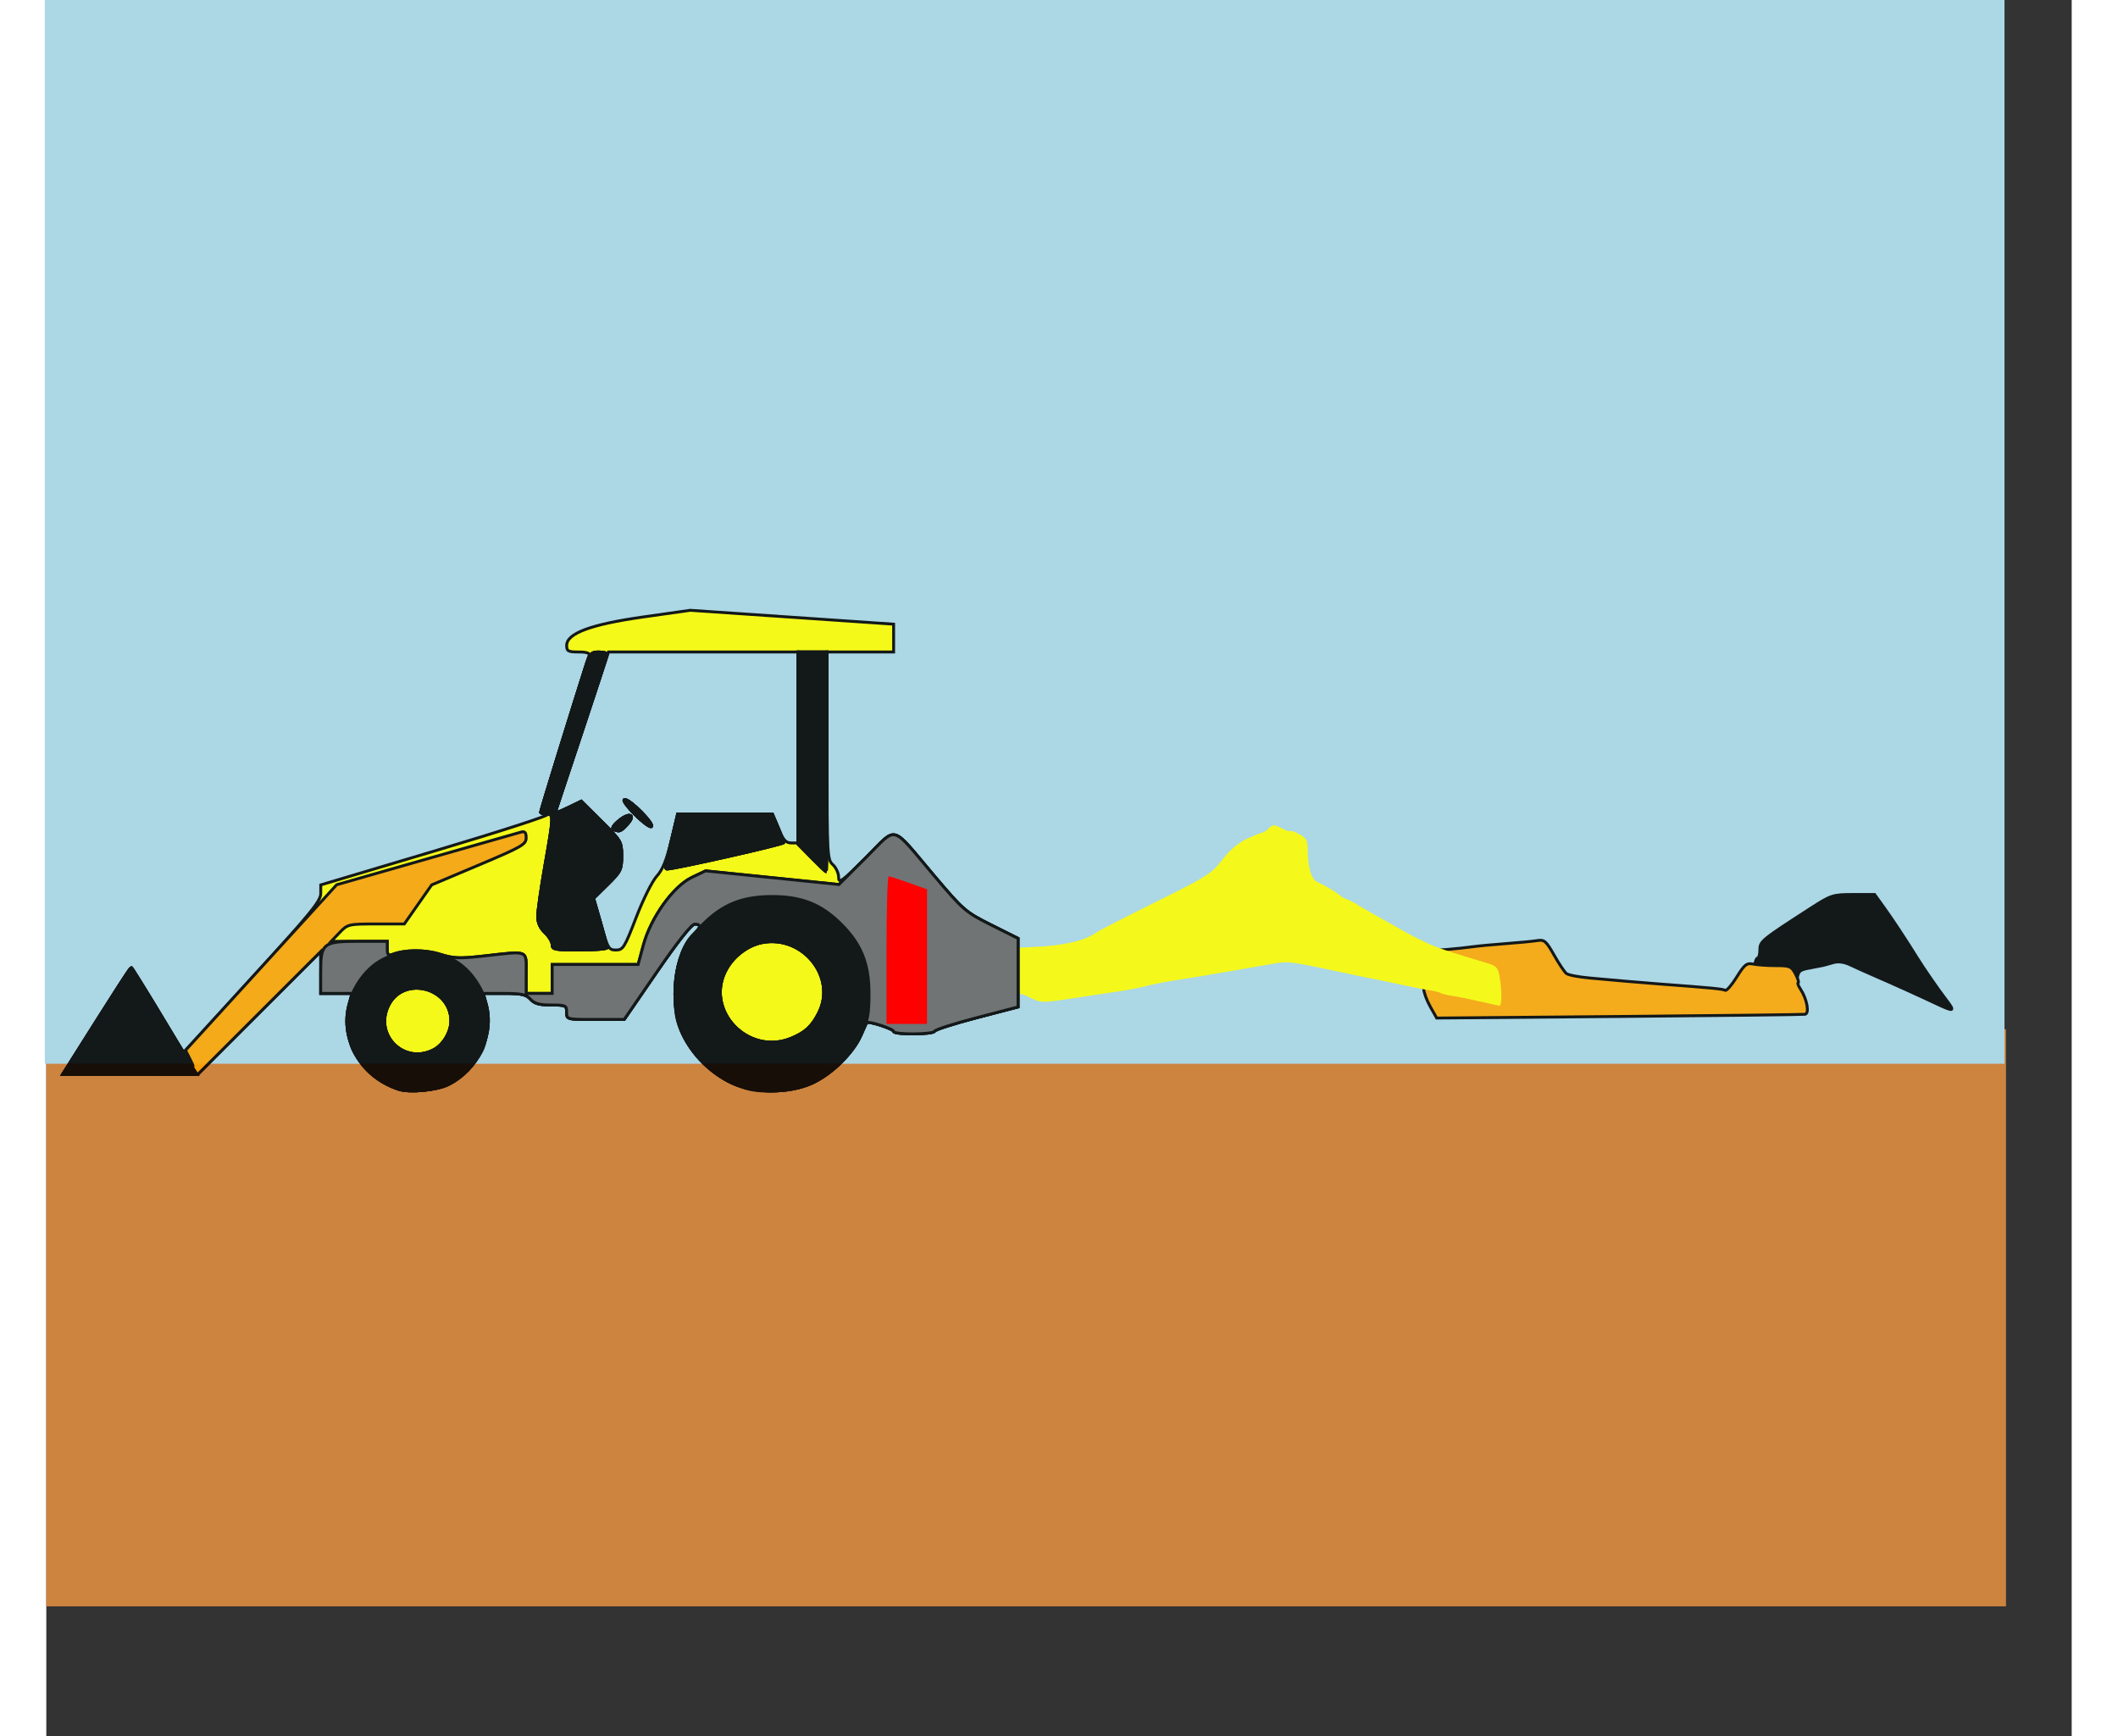 <?xml version="1.0" encoding="UTF-8" standalone="no"?>
<!-- Created with Inkscape (http://www.inkscape.org/) -->
<svg
   xmlns:dc="http://purl.org/dc/elements/1.1/"
   xmlns:cc="http://creativecommons.org/ns#"
   xmlns:rdf="http://www.w3.org/1999/02/22-rdf-syntax-ns#"
   xmlns:svg="http://www.w3.org/2000/svg"
   xmlns="http://www.w3.org/2000/svg"
   xmlns:sodipodi="http://sodipodi.sourceforge.net/DTD/sodipodi-0.dtd"
   xmlns:inkscape="http://www.inkscape.org/namespaces/inkscape"
   width="677.293"
   height="555.151"
   id="svg2"
   sodipodi:version="0.32"
   inkscape:version="0.46"
   sodipodi:docname="backhoe.svg"
   inkscape:output_extension="org.inkscape.output.svg.inkscape"
   version="1.0"
   viewBox="0 0 700 600">
  <rect x="0" y="0" width="700" height="600" fill="#333333" stroke="none"/>
  <sodipodi:namedview
     id="base"
     pagecolor="#ffffff"
     bordercolor="#666666"
     borderopacity="1.0"
     gridtolerance="10000"
     guidetolerance="10"
     objecttolerance="10"
     inkscape:pageopacity="0.0"
     inkscape:pageshadow="2"
     inkscape:zoom="0.88268748"
     inkscape:cx="483.67427"
     inkscape:cy="446.82334"
     inkscape:document-units="px"
     inkscape:current-layer="layer1"
     showgrid="true"
     inkscape:window-width="1280"
     inkscape:window-height="900"
     inkscape:window-x="168"
     inkscape:window-y="40"
     showguides="true"
     inkscape:guide-bbox="true">
    <inkscape:grid
       type="xygrid"
       id="grid2435" />
  </sodipodi:namedview>
  <defs
     id="defs4">
    <inkscape:perspective
       sodipodi:type="inkscape:persp3d"
       inkscape:vp_x="0 : 526.18109 : 1"
       inkscape:vp_y="0 : 1000 : 0"
       inkscape:vp_z="744.09448 : 526.18109 : 1"
       inkscape:persp3d-origin="372.04724 : 350.78739 : 1"
       id="perspective10" />
    <inkscape:perspective
       id="perspective2447"
       inkscape:persp3d-origin="372.04724 : 350.78739 : 1"
       inkscape:vp_z="744.09448 : 526.18109 : 1"
       inkscape:vp_y="0 : 1000 : 0"
       inkscape:vp_x="0 : 526.18109 : 1"
       sodipodi:type="inkscape:persp3d" />
    <inkscape:perspective
       id="perspective2497"
       inkscape:persp3d-origin="372.04724 : 350.78739 : 1"
       inkscape:vp_z="744.09448 : 526.18109 : 1"
       inkscape:vp_y="0 : 1000 : 0"
       inkscape:vp_x="0 : 526.18109 : 1"
       sodipodi:type="inkscape:persp3d" />
    <inkscape:perspective
       id="perspective2623"
       inkscape:persp3d-origin="372.04724 : 350.78739 : 1"
       inkscape:vp_z="744.09448 : 526.18109 : 1"
       inkscape:vp_y="0 : 1000 : 0"
       inkscape:vp_x="0 : 526.18109 : 1"
       sodipodi:type="inkscape:persp3d" />
    <inkscape:perspective
       id="perspective2777"
       inkscape:persp3d-origin="372.04724 : 350.78739 : 1"
       inkscape:vp_z="744.09448 : 526.18109 : 1"
       inkscape:vp_y="0 : 1000 : 0"
       inkscape:vp_x="0 : 526.18109 : 1"
       sodipodi:type="inkscape:persp3d" />
    <inkscape:perspective
       id="perspective2827"
       inkscape:persp3d-origin="372.04724 : 350.78739 : 1"
       inkscape:vp_z="744.09448 : 526.18109 : 1"
       inkscape:vp_y="0 : 1000 : 0"
       inkscape:vp_x="0 : 526.18109 : 1"
       sodipodi:type="inkscape:persp3d" />
    <inkscape:perspective
       id="perspective2877"
       inkscape:persp3d-origin="372.04724 : 350.78739 : 1"
       inkscape:vp_z="744.09448 : 526.18109 : 1"
       inkscape:vp_y="0 : 1000 : 0"
       inkscape:vp_x="0 : 526.18109 : 1"
       sodipodi:type="inkscape:persp3d" />
    <inkscape:perspective
       id="perspective2927"
       inkscape:persp3d-origin="372.04724 : 350.78739 : 1"
       inkscape:vp_z="744.09448 : 526.18109 : 1"
       inkscape:vp_y="0 : 1000 : 0"
       inkscape:vp_x="0 : 526.18109 : 1"
       sodipodi:type="inkscape:persp3d" />
    <inkscape:perspective
       id="perspective2977"
       inkscape:persp3d-origin="372.04724 : 350.78739 : 1"
       inkscape:vp_z="744.09448 : 526.18109 : 1"
       inkscape:vp_y="0 : 1000 : 0"
       inkscape:vp_x="0 : 526.18109 : 1"
       sodipodi:type="inkscape:persp3d" />
    <inkscape:perspective
       id="perspective3192"
       inkscape:persp3d-origin="372.04724 : 350.78739 : 1"
       inkscape:vp_z="744.09448 : 526.18109 : 1"
       inkscape:vp_y="0 : 1000 : 0"
       inkscape:vp_x="0 : 526.18109 : 1"
       sodipodi:type="inkscape:persp3d" />
    <inkscape:perspective
       id="perspective3291"
       inkscape:persp3d-origin="372.04724 : 350.78739 : 1"
       inkscape:vp_z="744.09448 : 526.18109 : 1"
       inkscape:vp_y="0 : 1000 : 0"
       inkscape:vp_x="0 : 526.18109 : 1"
       sodipodi:type="inkscape:persp3d" />
  </defs>
  <g
     inkscape:label="Layer 1"
     inkscape:groupmode="layer"
     id="layer1"
     transform="translate(-39.014,-468.137)">
    <path
       id="path3299"
       d="M 39.014,923.56 L 39.014,823.832 L 377.661,823.832 L 716.307,823.832 L 716.307,923.56 L 716.307,1023.288 L 377.661,1023.288 L 39.014,1023.288 L 39.014,923.56 z"
       style="fill:#cd843f" />
    <path
       id="path3301"
       d="M 38.5,651.072 L 38.5,466.376 L 377.147,466.376 L 715.793,466.376 L 715.793,651.072 L 715.793,835.768 L 377.147,835.768 L 38.5,835.768 L 38.5,651.072 z"
       style="fill:#acd7e5" />
    <g
       id="traktor"
       style="opacity:0.89;fill:#ff0000;stroke:#000000">
      <g
         transform="translate(0,4.323)"
         id="boom">
        <g
           id="stick">
          <g
             id="bucket">
            <path
               id="path2431"
               d="M 691.748,810.465 C 686.112,807.798 676.959,803.666 670.25,800.759 C 667.776,799.687 664.292,798.117 662.508,797.271 C 660.342,796.243 658.347,795.99 656.506,796.51 C 654.989,796.938 653.523,797.352 653.248,797.429 C 652.973,797.507 650.893,797.911 648.625,798.327 C 644.644,799.059 644.48,799.24 643.883,803.602 C 642.763,811.769 634.58,815.035 630.299,809.023 C 628.539,806.551 628.316,805.227 628.869,800.523 C 629.229,797.459 629.911,794.952 630.386,794.952 C 630.86,794.952 631.248,793.677 631.248,792.118 C 631.248,789.113 631.723,788.724 648.966,777.606 C 655.888,773.142 656.484,772.952 663.546,772.952 L 670.909,772.952 L 674.321,777.702 C 677.217,781.734 681.761,788.632 685.752,795.055 C 688.021,798.707 692.858,805.695 695.544,809.202 C 698.871,813.546 698.513,813.666 691.748,810.465 z"
               style="fill:#000000"
               inkscape:label="#path3091" />
          </g>
          <path
             inkscape:label="#path3125"
             style="fill:#fda605"
             d="M 517.308,811.664 C 516.077,809.473 515.07,806.714 515.07,805.532 C 515.07,804.351 514.405,802.37 513.593,801.13 C 512.781,799.891 512.219,797.433 512.343,795.667 C 512.543,792.831 512.918,792.452 515.57,792.408 C 519.193,792.349 527.275,791.655 532.069,790.992 C 533.995,790.726 539.17,790.242 543.57,789.916 C 547.97,789.591 552.801,789.124 554.305,788.878 C 556.739,788.48 557.376,789.027 560.104,793.861 C 561.79,796.848 563.709,799.724 564.369,800.253 C 565.03,800.782 568.72,801.489 572.57,801.824 C 576.42,802.159 581.82,802.641 584.57,802.895 C 587.32,803.149 592.72,803.591 596.57,803.877 C 614.688,805.224 618.48,805.589 619.249,806.065 C 619.704,806.346 621.49,804.302 623.218,801.522 C 625.959,797.113 626.693,796.536 628.965,797.001 C 630.398,797.295 633.93,797.534 636.814,797.532 C 641.615,797.53 642.187,797.779 643.589,800.492 C 644.432,802.121 644.833,803.454 644.48,803.454 C 644.128,803.454 644.508,804.473 645.324,805.718 C 647.549,809.115 648.434,814.072 646.863,814.344 C 646.152,814.467 617.214,814.81 582.558,815.106 L 519.546,815.646 L 517.308,811.664 z"
             id="path2433" />
        </g>
        <path
           id="path2404"
           d="M 534.43,809.89 C 531.13,809.133 526.919,808.288 525.072,808.012 C 523.225,807.737 521.324,807.27 520.846,806.974 C 520.368,806.679 518.729,806.271 517.204,806.067 C 515.678,805.864 511.055,804.958 506.93,804.054 C 502.805,803.15 498.53,802.254 497.43,802.063 C 496.33,801.871 493.18,801.231 490.43,800.64 C 469.564,796.155 468.282,795.965 463.93,796.717 C 461.455,797.145 455.605,798.162 450.93,798.977 C 439.356,800.996 437.492,801.307 429.43,802.568 C 425.58,803.17 420.855,804.101 418.93,804.636 C 417.005,805.172 412.505,806.028 408.93,806.539 C 405.355,807.05 398.017,808.154 392.623,808.993 C 383.621,810.393 382.553,810.383 379.623,808.867 C 377.867,807.959 376.205,807.281 375.93,807.359 C 375.256,807.551 366.594,804.347 365.798,803.611 C 365.45,803.29 364.955,800.685 364.699,797.823 C 364.143,791.615 363.712,791.801 380.265,791.092 C 390.549,790.651 398.134,788.894 401.93,786.073 C 402.755,785.46 412.002,780.711 422.479,775.521 C 440.044,766.82 441.833,765.685 445.44,760.953 C 448.006,757.587 450.962,755.083 454.033,753.674 C 456.607,752.493 459.02,751.526 459.394,751.526 C 459.767,751.526 460.745,750.855 461.566,750.034 C 462.889,748.71 463.391,748.713 465.994,750.06 C 467.609,750.895 468.93,751.33 468.93,751.026 C 468.93,750.723 470.28,751.173 471.93,752.026 C 474.317,753.261 474.933,754.236 474.941,756.802 C 474.964,763.426 476.174,767.665 478.324,768.649 C 481.219,769.973 484.451,771.884 486.074,773.23 C 486.82,773.85 487.88,774.458 488.43,774.582 C 488.98,774.706 490.33,775.37 491.43,776.056 C 493.621,777.423 499.169,780.588 508.43,785.754 C 511.73,787.595 516.23,789.814 518.43,790.685 C 522.103,792.138 524.681,792.969 536.569,796.533 C 540.23,797.63 540.778,798.193 541.308,801.4 C 542.142,806.442 542.077,811.552 541.18,811.396 C 540.768,811.325 537.73,810.647 534.43,809.89 z"
           style="fill:#fdfd02;stroke:none;stroke-opacity:1"
           inkscape:label="#path3117" />
      </g>
      <g
         id="g2458">
        <g
           id="g2412"
           transform="translate(-0.221,23.796)"
           inkscape:label="#g3241">
          <path
             style="fill:#fdfd00"
             d="M 161.069,820.789 C 148.156,816.554 140.536,803.523 143.884,791.398 L 144.915,787.664 L 139.495,787.664 L 134.076,787.664 L 134.076,780.423 L 134.076,773.182 L 112.798,794.442 L 91.521,815.702 L 68.347,815.433 L 45.173,815.164 L 56.217,797.664 C 62.291,788.039 67.619,779.787 68.056,779.327 C 68.493,778.866 73.242,785.841 78.609,794.827 C 87.8,810.215 92.164,816.799 88.83,810.249 L 87.347,807.334 L 110.711,781.773 C 130.371,760.265 134.077,755.732 134.085,753.188 L 134.094,750.164 L 174.335,738.164 C 196.467,731.564 213.563,726.02 212.326,725.845 C 211.088,725.669 210.076,725.289 210.076,725 C 210.076,724.501 225.859,673.547 226.829,670.914 C 227.151,670.042 226.047,669.664 223.183,669.664 C 219.59,669.664 219.076,669.383 219.078,667.414 C 219.083,663.219 227.4,660.132 245.681,657.54 L 261.786,655.257 L 296.931,657.654 L 332.076,660.051 L 332.076,664.858 L 332.076,669.664 L 320.576,669.664 L 309.076,669.664 L 309.076,705.509 C 309.076,740.084 309.147,741.418 311.076,743.164 C 312.176,744.16 313.076,746.133 313.076,747.549 C 313.076,749.834 314.144,749.061 322.536,740.704 C 333.614,729.672 330.773,728.913 346.076,746.993 C 356.185,758.936 356.92,759.57 365.826,764.024 L 375.076,768.651 L 375.076,780.493 L 375.076,792.336 L 360.826,796.049 C 352.988,798.091 346.426,800.19 346.243,800.713 C 345.825,801.904 332.076,801.983 332.076,800.794 C 332.076,799.914 323.251,797.06 322.744,797.776 C 322.593,797.99 321.641,800.068 320.629,802.394 C 318.099,808.214 310.669,815.477 304.076,818.578 C 296.174,822.294 283.963,822.29 276.076,818.57 C 269.062,815.261 262.479,808.678 259.17,801.664 C 254.28,791.296 256.368,773.235 263.168,767.08 C 265.547,764.928 265.607,763.649 263.326,763.714 C 262.214,763.745 257.451,769.764 250.268,780.214 L 238.96,796.664 L 229.018,796.664 C 219.08,796.664 219.076,796.663 219.076,794.164 C 219.076,791.809 218.766,791.664 213.731,791.664 C 209.656,791.664 207.956,791.189 206.576,789.664 C 205.082,788.014 203.496,787.664 197.501,787.664 L 190.237,787.664 L 191.268,791.398 C 194.15,801.835 188.417,813.98 178.164,819.159 C 174.291,821.116 164.819,822.019 161.069,820.789 z M 243.097,761.414 C 245.488,755.202 248.671,748.821 250.203,747.164 C 252.212,744.992 253.6,741.612 255.233,734.914 L 257.487,725.664 L 273.837,725.664 L 290.187,725.664 L 292.265,730.664 C 293.93,734.67 294.813,735.664 296.709,735.664 L 299.076,735.664 L 299.076,702.664 L 299.076,669.664 L 266.312,669.664 L 233.548,669.664 L 224.668,696.414 C 219.784,711.127 215.572,723.748 215.307,724.462 C 214.997,725.296 216.484,724.954 219.467,723.505 L 224.108,721.25 L 231.092,728.18 C 237.905,734.941 238.076,735.234 238.076,740.175 C 238.076,744.907 237.758,745.552 233.232,750.011 L 228.387,754.782 L 230.913,763.723 C 233.282,772.107 233.605,772.664 236.102,772.664 C 238.572,772.664 239.08,771.847 243.097,761.414 z M 235.342,731.007 C 234.549,730.687 235.168,729.616 237.071,728.014 C 240.807,724.871 243.156,725.885 239.977,729.27 C 237.648,731.749 237.403,731.841 235.342,731.007 z M 242.532,725.619 C 239.661,722.705 238.271,720.664 239.155,720.664 C 241.107,720.664 249.552,729.252 248.338,730.002 C 247.829,730.317 245.216,728.345 242.532,725.619 z"
             id="path3232" />
          <path
             style="fill:#fda400"
             d="M 161.069,820.789 C 148.156,816.554 140.536,803.523 143.884,791.398 L 144.915,787.664 L 139.495,787.664 L 134.076,787.664 L 134.076,780.423 L 134.076,773.182 L 112.798,794.442 L 91.521,815.702 L 68.347,815.433 L 45.173,815.164 L 56.217,797.664 C 62.291,788.039 67.619,779.787 68.056,779.327 C 68.493,778.866 73.242,785.841 78.609,794.827 C 87.801,810.217 92.164,816.8 88.829,810.246 L 87.344,807.327 L 113.46,778.72 L 139.576,750.113 L 170.576,741.243 C 187.626,736.364 202.363,732.161 203.326,731.902 C 204.648,731.546 205.076,732.036 205.076,733.909 C 205.076,736.164 203.606,737.007 188.748,743.275 L 172.419,750.164 L 167.691,756.914 L 162.963,763.664 L 153.206,763.664 C 143.671,763.664 143.385,763.732 140.576,766.664 L 137.702,769.664 L 147.389,769.664 L 157.076,769.664 L 157.076,772.271 C 157.076,774.346 157.433,774.74 158.826,774.2 C 163.185,772.511 170.067,772.475 175.277,774.114 C 179.952,775.584 182.009,775.67 190.344,774.74 C 206.234,772.969 205.076,772.503 205.076,780.664 L 205.076,787.664 L 209.576,787.664 L 214.076,787.664 L 214.076,782.664 L 214.076,777.664 L 228.927,777.664 L 243.779,777.664 L 245.594,770.958 C 248.163,761.468 255.925,750.629 262.337,747.578 L 267.098,745.312 L 290.135,747.67 L 313.172,750.028 L 322.585,740.655 C 333.606,729.679 330.775,728.916 346.076,746.993 C 356.185,758.936 356.92,759.57 365.826,764.024 L 375.076,768.651 L 375.076,780.493 L 375.076,792.336 L 360.826,796.049 C 352.988,798.091 346.426,800.19 346.243,800.713 C 345.825,801.904 332.076,801.983 332.076,800.794 C 332.076,799.914 323.251,797.06 322.744,797.776 C 322.593,797.99 321.641,800.068 320.629,802.394 C 318.099,808.214 310.669,815.477 304.076,818.578 C 296.174,822.294 283.963,822.29 276.076,818.57 C 269.062,815.261 262.479,808.678 259.17,801.664 C 254.28,791.296 256.368,773.235 263.168,767.08 C 265.547,764.928 265.607,763.649 263.326,763.714 C 262.214,763.745 257.451,769.764 250.268,780.214 L 238.96,796.664 L 229.018,796.664 C 219.08,796.664 219.076,796.663 219.076,794.164 C 219.076,791.809 218.766,791.664 213.731,791.664 C 209.656,791.664 207.956,791.189 206.576,789.664 C 205.082,788.014 203.496,787.664 197.501,787.664 L 190.237,787.664 L 191.268,791.398 C 194.15,801.835 188.417,813.98 178.164,819.159 C 174.291,821.116 164.819,822.019 161.069,820.789 z M 173.109,807.147 C 176.437,805.426 179.076,801.011 179.076,797.164 C 179.076,785.624 162.859,781.448 157.593,791.631 C 152.273,801.919 162.821,812.467 173.109,807.147 z M 296.821,803.126 C 301.572,801.141 303.843,799.037 306.182,794.454 C 312.488,782.099 300.763,767.437 286.688,770.077 C 281.845,770.986 276.962,774.596 274.358,779.194 C 266.409,793.228 281.65,809.465 296.821,803.126 z M 214.076,770.838 C 214.076,769.834 212.951,767.956 211.576,766.664 C 209.889,765.08 209.076,763.242 209.076,761.017 C 209.076,759.204 210.201,751.306 211.576,743.467 C 214.615,726.14 214.629,725.664 212.076,725.664 C 210.976,725.664 210.076,725.375 210.076,725.021 C 210.076,724.463 221.372,687.895 225.709,674.414 C 227.07,670.181 227.554,669.664 230.156,669.664 C 231.762,669.664 233.076,670.011 233.076,670.435 C 233.076,670.859 229.026,683.337 224.076,698.164 C 219.126,712.991 215.076,725.238 215.076,725.38 C 215.076,725.522 217.108,724.651 219.592,723.444 L 224.108,721.25 L 231.092,728.18 C 237.905,734.941 238.076,735.234 238.076,740.175 C 238.076,744.91 237.759,745.551 233.214,750.028 L 228.353,754.816 L 230.714,762.939 C 232.013,767.406 233.076,771.422 233.076,771.863 C 233.076,772.304 228.801,772.664 223.576,772.664 C 215.045,772.664 214.076,772.478 214.076,770.838 z M 303.788,740.88 L 299.076,736.095 L 299.076,702.88 L 299.076,669.664 L 304.076,669.664 L 309.076,669.664 L 309.076,707.664 C 309.076,728.564 308.946,745.664 308.788,745.664 C 308.63,745.664 306.38,743.511 303.788,740.88 z M 253.432,742.414 C 253.756,741.177 254.791,736.902 255.731,732.914 L 257.442,725.664 L 273.794,725.664 L 290.147,725.664 L 292.111,730.247 C 293.192,732.768 294.076,735.158 294.076,735.559 C 294.076,736.169 256.34,744.686 253.709,744.67 C 253.233,744.667 253.108,743.652 253.432,742.414 z M 235.342,731.007 C 234.549,730.687 235.168,729.616 237.071,728.014 C 240.807,724.871 243.156,725.885 239.977,729.27 C 237.648,731.749 237.403,731.841 235.342,731.007 z M 242.532,725.619 C 239.661,722.705 238.271,720.664 239.155,720.664 C 241.107,720.664 249.552,729.252 248.338,730.002 C 247.829,730.317 245.216,728.345 242.532,725.619 z"
             id="path3230" />
          <path
             style="fill:#686767"
             d="M 161.069,820.789 C 148.156,816.554 140.536,803.523 143.884,791.398 L 144.915,787.664 L 139.495,787.664 L 134.076,787.664 L 134.076,780.319 C 134.076,770.265 134.828,769.664 147.405,769.664 L 157.076,769.664 L 157.076,772.271 C 157.076,774.346 157.433,774.74 158.826,774.2 C 163.185,772.511 170.067,772.475 175.277,774.114 C 179.952,775.584 182.009,775.67 190.344,774.74 C 206.234,772.969 205.076,772.503 205.076,780.664 L 205.076,787.664 L 209.576,787.664 L 214.076,787.664 L 214.076,782.664 L 214.076,777.664 L 228.927,777.664 L 243.779,777.664 L 245.594,770.958 C 248.163,761.468 255.925,750.629 262.337,747.578 L 267.098,745.312 L 290.135,747.67 L 313.172,750.028 L 322.585,740.655 C 333.606,729.679 330.775,728.916 346.076,746.993 C 356.185,758.936 356.92,759.57 365.826,764.024 L 375.076,768.651 L 375.076,780.493 L 375.076,792.336 L 360.826,796.049 C 352.988,798.091 346.426,800.19 346.243,800.713 C 345.825,801.904 332.076,801.983 332.076,800.794 C 332.076,799.914 323.251,797.06 322.744,797.776 C 322.593,797.99 321.641,800.068 320.629,802.394 C 318.099,808.214 310.669,815.477 304.076,818.578 C 296.174,822.294 283.963,822.29 276.076,818.57 C 269.062,815.261 262.479,808.678 259.17,801.664 C 254.28,791.296 256.368,773.235 263.168,767.08 C 265.547,764.928 265.607,763.649 263.326,763.714 C 262.214,763.745 257.451,769.764 250.268,780.214 L 238.96,796.664 L 229.018,796.664 C 219.08,796.664 219.076,796.663 219.076,794.164 C 219.076,791.809 218.766,791.664 213.731,791.664 C 209.656,791.664 207.956,791.189 206.576,789.664 C 205.082,788.014 203.496,787.664 197.501,787.664 L 190.237,787.664 L 191.268,791.398 C 194.15,801.835 188.417,813.98 178.164,819.159 C 174.291,821.116 164.819,822.019 161.069,820.789 z M 173.109,807.147 C 176.437,805.426 179.076,801.011 179.076,797.164 C 179.076,785.624 162.859,781.448 157.593,791.631 C 152.273,801.919 162.821,812.467 173.109,807.147 z M 296.821,803.126 C 301.572,801.141 303.843,799.037 306.182,794.454 C 312.488,782.099 300.763,767.437 286.688,770.077 C 281.845,770.986 276.962,774.596 274.358,779.194 C 266.409,793.228 281.65,809.465 296.821,803.126 z M 46.298,813.414 C 47.097,812.177 52.363,803.852 58.001,794.914 C 63.638,785.977 68.41,778.664 68.603,778.664 C 68.797,778.664 73.337,785.977 78.692,794.914 C 84.047,803.852 89.076,812.177 89.867,813.414 L 91.306,815.664 L 68.076,815.664 L 44.846,815.664 L 46.298,813.414 z M 214.076,770.838 C 214.076,769.834 212.951,767.956 211.576,766.664 C 209.889,765.08 209.076,763.242 209.076,761.017 C 209.076,759.204 210.201,751.306 211.576,743.467 C 214.615,726.14 214.629,725.664 212.076,725.664 C 210.976,725.664 210.076,725.375 210.076,725.021 C 210.076,724.463 221.372,687.895 225.709,674.414 C 227.07,670.181 227.554,669.664 230.156,669.664 C 231.762,669.664 233.076,670.011 233.076,670.435 C 233.076,670.859 229.026,683.337 224.076,698.164 C 219.126,712.991 215.076,725.238 215.076,725.38 C 215.076,725.522 217.108,724.651 219.592,723.444 L 224.108,721.25 L 231.092,728.18 C 237.905,734.941 238.076,735.234 238.076,740.175 C 238.076,744.91 237.759,745.551 233.214,750.028 L 228.353,754.816 L 230.714,762.939 C 232.013,767.406 233.076,771.422 233.076,771.863 C 233.076,772.304 228.801,772.664 223.576,772.664 C 215.045,772.664 214.076,772.478 214.076,770.838 z M 303.788,740.88 L 299.076,736.095 L 299.076,702.88 L 299.076,669.664 L 304.076,669.664 L 309.076,669.664 L 309.076,707.664 C 309.076,728.564 308.946,745.664 308.788,745.664 C 308.63,745.664 306.38,743.511 303.788,740.88 z M 253.432,742.414 C 253.756,741.177 254.791,736.902 255.731,732.914 L 257.442,725.664 L 273.794,725.664 L 290.147,725.664 L 292.111,730.247 C 293.192,732.768 294.076,735.158 294.076,735.559 C 294.076,736.169 256.34,744.686 253.709,744.67 C 253.233,744.667 253.108,743.652 253.432,742.414 z M 235.342,731.007 C 234.549,730.687 235.168,729.616 237.071,728.014 C 240.807,724.871 243.156,725.885 239.977,729.27 C 237.648,731.749 237.403,731.841 235.342,731.007 z M 242.532,725.619 C 239.661,722.705 238.271,720.664 239.155,720.664 C 241.107,720.664 249.552,729.252 248.338,730.002 C 247.829,730.317 245.216,728.345 242.532,725.619 z"
             id="path3228" />
          <path
             style="fill:#000000"
             d="M 161.069,820.789 C 153.991,818.468 148.883,814.171 145.466,807.664 C 142.792,802.57 142.945,791.46 145.764,786.164 C 150.417,777.422 157.5,773.217 167.576,773.217 C 177.652,773.217 184.735,777.422 189.388,786.164 C 192.206,791.46 192.36,802.57 189.685,807.664 C 187.103,812.581 183.234,816.509 178.648,818.867 C 174.358,821.072 165.04,822.091 161.069,820.789 z M 173.109,807.147 C 176.437,805.426 179.076,801.011 179.076,797.164 C 179.076,785.624 162.859,781.448 157.593,791.631 C 152.273,801.919 162.821,812.467 173.109,807.147 z M 280.576,820.325 C 270.853,817.105 263.381,810.59 259.17,801.664 C 257.013,797.09 256.576,794.733 256.576,787.664 C 256.576,777.395 259.286,770.643 266.17,763.758 C 273.055,756.874 279.807,754.164 290.076,754.164 C 300.345,754.164 307.097,756.874 313.982,763.758 C 320.866,770.643 323.576,777.395 323.576,787.664 C 323.576,794.733 323.139,797.09 320.982,801.664 C 317.663,808.7 311.056,815.294 304.131,818.483 C 297.607,821.486 286.664,822.342 280.576,820.325 z M 296.821,803.126 C 301.572,801.141 303.843,799.037 306.182,794.454 C 312.488,782.099 300.763,767.437 286.688,770.077 C 281.845,770.986 276.962,774.596 274.358,779.194 C 266.409,793.228 281.65,809.465 296.821,803.126 z M 46.298,813.414 C 47.097,812.177 52.363,803.852 58.001,794.914 C 63.638,785.977 68.41,778.664 68.603,778.664 C 68.797,778.664 73.337,785.977 78.692,794.914 C 84.047,803.852 89.076,812.177 89.867,813.414 L 91.306,815.664 L 68.076,815.664 L 44.846,815.664 L 46.298,813.414 z M 214.076,770.838 C 214.076,769.834 212.951,767.956 211.576,766.664 C 209.889,765.08 209.076,763.242 209.076,761.017 C 209.076,759.204 210.201,751.306 211.576,743.467 C 214.615,726.14 214.629,725.664 212.076,725.664 C 210.976,725.664 210.076,725.375 210.076,725.021 C 210.076,724.463 221.372,687.895 225.709,674.414 C 227.07,670.181 227.554,669.664 230.156,669.664 C 231.762,669.664 233.076,670.011 233.076,670.435 C 233.076,670.859 229.026,683.337 224.076,698.164 C 219.126,712.991 215.076,725.238 215.076,725.38 C 215.076,725.522 217.108,724.651 219.592,723.444 L 224.108,721.25 L 231.092,728.18 C 237.905,734.941 238.076,735.234 238.076,740.175 C 238.076,744.91 237.759,745.551 233.214,750.028 L 228.353,754.816 L 230.714,762.939 C 232.013,767.406 233.076,771.422 233.076,771.863 C 233.076,772.304 228.801,772.664 223.576,772.664 C 215.045,772.664 214.076,772.478 214.076,770.838 z M 303.788,740.88 L 299.076,736.095 L 299.076,702.88 L 299.076,669.664 L 304.076,669.664 L 309.076,669.664 L 309.076,707.664 C 309.076,728.564 308.946,745.664 308.788,745.664 C 308.63,745.664 306.38,743.511 303.788,740.88 z M 253.432,742.414 C 253.756,741.177 254.791,736.902 255.731,732.914 L 257.442,725.664 L 273.794,725.664 L 290.147,725.664 L 292.111,730.247 C 293.192,732.768 294.076,735.158 294.076,735.559 C 294.076,736.169 256.34,744.686 253.709,744.67 C 253.233,744.667 253.108,743.652 253.432,742.414 z M 235.342,731.007 C 234.549,730.687 235.168,729.616 237.071,728.014 C 240.807,724.871 243.156,725.885 239.977,729.27 C 237.648,731.749 237.403,731.841 235.342,731.007 z M 242.532,725.619 C 239.661,722.705 238.271,720.664 239.155,720.664 C 241.107,720.664 249.552,729.252 248.338,730.002 C 247.829,730.317 245.216,728.345 242.532,725.619 z"
             id="path3226" />
        </g>
      </g>
    </g>
    <path
       id="legs"
       d="M 329.398,796.496 C 329.398,782.471 329.736,770.996 330.148,770.996 C 330.561,770.996 333.711,772.004 337.148,773.237 L 343.398,775.478 L 343.398,798.737 L 343.398,821.996 L 336.398,821.996 L 329.398,821.996 L 329.398,796.496 z"
       style="fill:#ff0000"
       inkscape:label="#path2991" />
    <path
       style="fill:none;fill-rule:evenodd;stroke:none;stroke-width:0.556px;stroke-linecap:butt;stroke-linejoin:miter;stroke-opacity:1"
       d="M 336.437,817.395 C 336.437,818.077 336.437,820.653 336.437,822.258 C 336.437,823.778 336.437,825.298 336.437,826.818 C 336.437,828.337 336.437,829.857 336.437,831.377 C 336.437,832.897 336.437,834.417 336.437,835.937 C 336.437,836.241 336.437,836.545 336.437,836.849"
       id="path_legs_down"
       inkscape:label="#path3186" />
    <path
       inkscape:label="#path3186"
       id="path_legs_up"
       d="M 336.437,836.849 C 336.437,836.167 336.437,833.59 336.437,831.985 C 336.437,830.465 336.437,828.945 336.437,827.426 C 336.437,825.906 336.437,824.386 336.437,822.866 C 336.437,821.346 336.437,819.826 336.437,818.306 C 336.437,818.002 336.437,817.698 336.437,817.395"
       style="fill:none;fill-rule:evenodd;stroke:none;stroke-width:0.556px;stroke-linecap:butt;stroke-linejoin:miter;stroke-opacity:1" />
  </g>
</svg>
